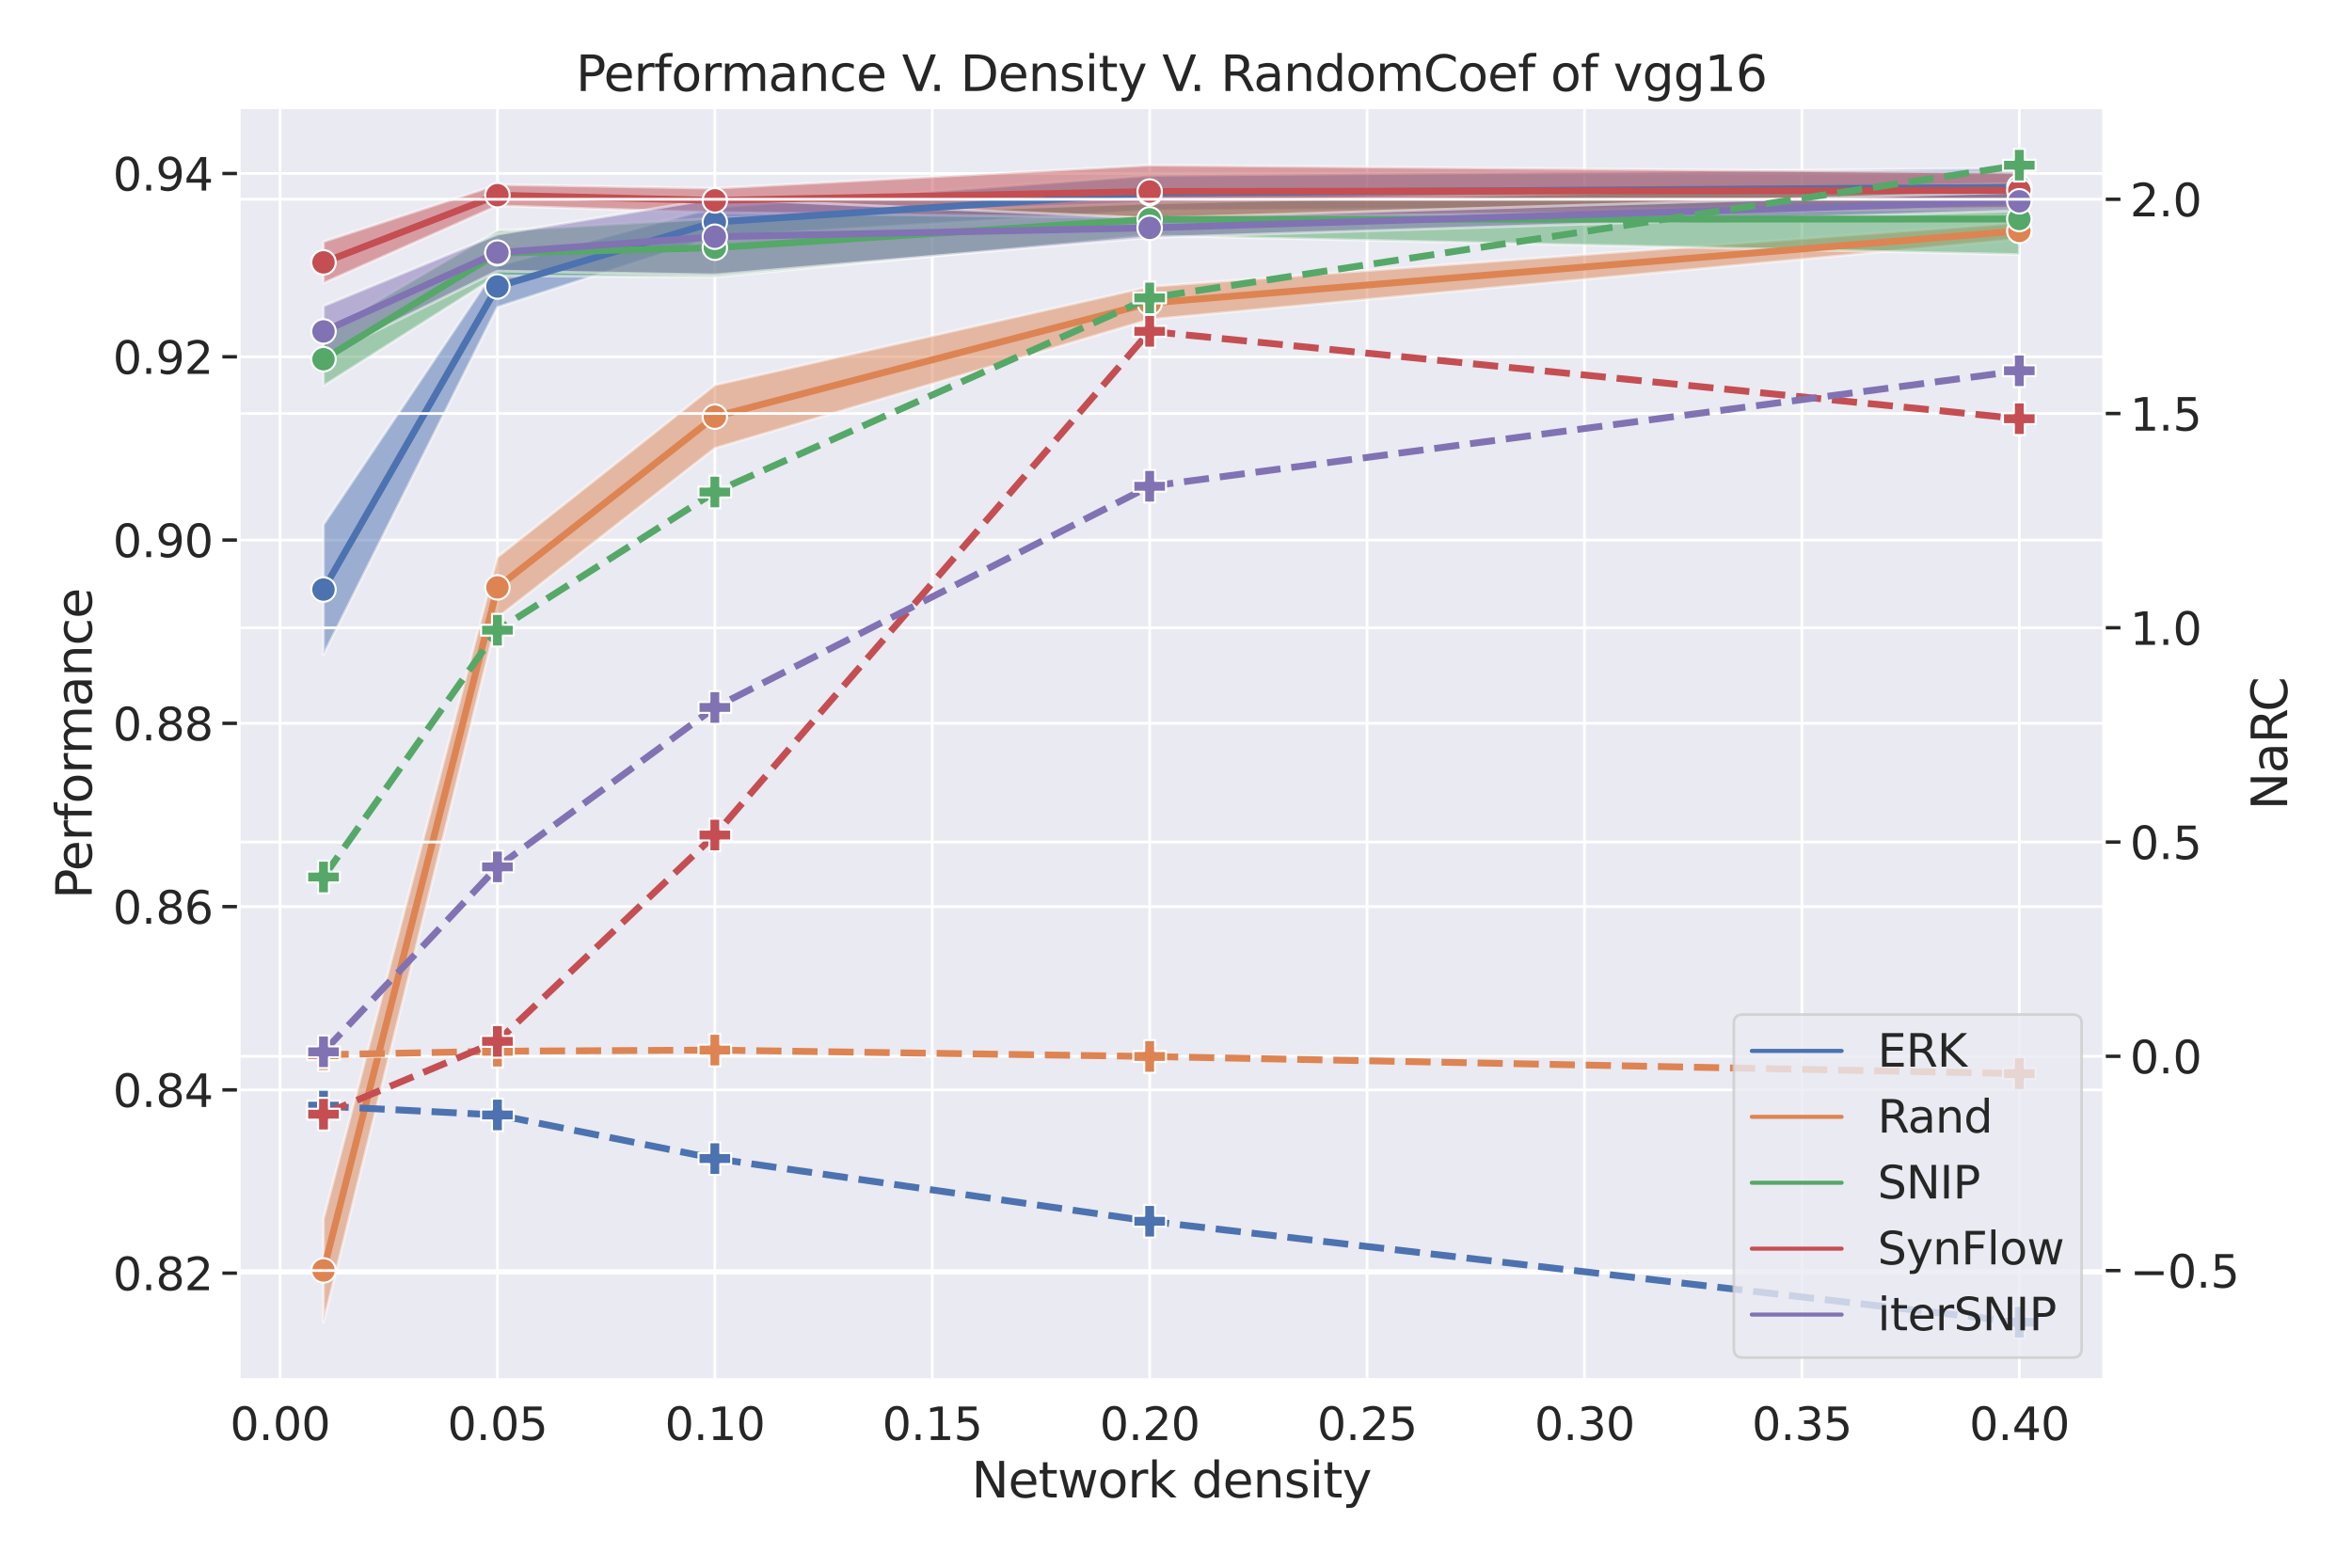 <?xml version="1.0" encoding="utf-8" standalone="no"?>
<!DOCTYPE svg PUBLIC "-//W3C//DTD SVG 1.1//EN"
  "http://www.w3.org/Graphics/SVG/1.1/DTD/svg11.dtd">
<svg xmlns:xlink="http://www.w3.org/1999/xlink" width="864pt" height="576pt" viewBox="0 0 864 576" xmlns="http://www.w3.org/2000/svg" version="1.1">
 <defs>
  <style type="text/css">*{stroke-linejoin: round; stroke-linecap: butt}</style>
 </defs>
 <g id="figure_1">
  <g id="patch_1">
   <path d="M 0 576 
L 864 576 
L 864 0 
L 0 0 
z
" style="fill: #ffffff"/>
  </g>
  <g id="axes_1">
   <g id="patch_2">
    <path d="M 87.69 507.06 
L 772.935 507.06 
L 772.935 39.44 
L 87.69 39.44 
z
" style="fill: #eaeaf2"/>
   </g>
   <g id="matplotlib.axis_1">
    <g id="xtick_1">
     <g id="line2d_1">
      <path d="M 102.864 507.06 
L 102.864 39.44 
" clip-path="url(#p163adf3556)" style="fill: none; stroke: #ffffff; stroke-linecap: round"/>
     </g>
     <g id="text_1">
      <!-- 0.00 -->
      <g style="fill: #262626" transform="translate(84.495 529.097)scale(0.165 -0.165)">
       <defs>
        <path id="DejaVuSans-30" d="M 2034 4250 
Q 1547 4250 1301 3770 
Q 1056 3291 1056 2328 
Q 1056 1369 1301 889 
Q 1547 409 2034 409 
Q 2525 409 2770 889 
Q 3016 1369 3016 2328 
Q 3016 3291 2770 3770 
Q 2525 4250 2034 4250 
z
M 2034 4750 
Q 2819 4750 3233 4129 
Q 3647 3509 3647 2328 
Q 3647 1150 3233 529 
Q 2819 -91 2034 -91 
Q 1250 -91 836 529 
Q 422 1150 422 2328 
Q 422 3509 836 4129 
Q 1250 4750 2034 4750 
z
" transform="scale(0.016)"/>
        <path id="DejaVuSans-2e" d="M 684 794 
L 1344 794 
L 1344 0 
L 684 0 
L 684 794 
z
" transform="scale(0.016)"/>
       </defs>
       <use xlink:href="#DejaVuSans-30"/>
       <use xlink:href="#DejaVuSans-2e" x="63.623"/>
       <use xlink:href="#DejaVuSans-30" x="95.41"/>
       <use xlink:href="#DejaVuSans-30" x="159.033"/>
      </g>
     </g>
    </g>
    <g id="xtick_2">
     <g id="line2d_2">
      <path d="M 182.73 507.06 
L 182.73 39.44 
" clip-path="url(#p163adf3556)" style="fill: none; stroke: #ffffff; stroke-linecap: round"/>
     </g>
     <g id="text_2">
      <!-- 0.05 -->
      <g style="fill: #262626" transform="translate(164.361 529.097)scale(0.165 -0.165)">
       <defs>
        <path id="DejaVuSans-35" d="M 691 4666 
L 3169 4666 
L 3169 4134 
L 1269 4134 
L 1269 2991 
Q 1406 3038 1543 3061 
Q 1681 3084 1819 3084 
Q 2600 3084 3056 2656 
Q 3513 2228 3513 1497 
Q 3513 744 3044 326 
Q 2575 -91 1722 -91 
Q 1428 -91 1123 -41 
Q 819 9 494 109 
L 494 744 
Q 775 591 1075 516 
Q 1375 441 1709 441 
Q 2250 441 2565 725 
Q 2881 1009 2881 1497 
Q 2881 1984 2565 2268 
Q 2250 2553 1709 2553 
Q 1456 2553 1204 2497 
Q 953 2441 691 2322 
L 691 4666 
z
" transform="scale(0.016)"/>
       </defs>
       <use xlink:href="#DejaVuSans-30"/>
       <use xlink:href="#DejaVuSans-2e" x="63.623"/>
       <use xlink:href="#DejaVuSans-30" x="95.41"/>
       <use xlink:href="#DejaVuSans-35" x="159.033"/>
      </g>
     </g>
    </g>
    <g id="xtick_3">
     <g id="line2d_3">
      <path d="M 262.595 507.06 
L 262.595 39.44 
" clip-path="url(#p163adf3556)" style="fill: none; stroke: #ffffff; stroke-linecap: round"/>
     </g>
     <g id="text_3">
      <!-- 0.10 -->
      <g style="fill: #262626" transform="translate(244.226 529.097)scale(0.165 -0.165)">
       <defs>
        <path id="DejaVuSans-31" d="M 794 531 
L 1825 531 
L 1825 4091 
L 703 3866 
L 703 4441 
L 1819 4666 
L 2450 4666 
L 2450 531 
L 3481 531 
L 3481 0 
L 794 0 
L 794 531 
z
" transform="scale(0.016)"/>
       </defs>
       <use xlink:href="#DejaVuSans-30"/>
       <use xlink:href="#DejaVuSans-2e" x="63.623"/>
       <use xlink:href="#DejaVuSans-31" x="95.41"/>
       <use xlink:href="#DejaVuSans-30" x="159.033"/>
      </g>
     </g>
    </g>
    <g id="xtick_4">
     <g id="line2d_4">
      <path d="M 342.461 507.06 
L 342.461 39.44 
" clip-path="url(#p163adf3556)" style="fill: none; stroke: #ffffff; stroke-linecap: round"/>
     </g>
     <g id="text_4">
      <!-- 0.15 -->
      <g style="fill: #262626" transform="translate(324.091 529.097)scale(0.165 -0.165)">
       <use xlink:href="#DejaVuSans-30"/>
       <use xlink:href="#DejaVuSans-2e" x="63.623"/>
       <use xlink:href="#DejaVuSans-31" x="95.41"/>
       <use xlink:href="#DejaVuSans-35" x="159.033"/>
      </g>
     </g>
    </g>
    <g id="xtick_5">
     <g id="line2d_5">
      <path d="M 422.326 507.06 
L 422.326 39.44 
" clip-path="url(#p163adf3556)" style="fill: none; stroke: #ffffff; stroke-linecap: round"/>
     </g>
     <g id="text_5">
      <!-- 0.20 -->
      <g style="fill: #262626" transform="translate(403.957 529.097)scale(0.165 -0.165)">
       <defs>
        <path id="DejaVuSans-32" d="M 1228 531 
L 3431 531 
L 3431 0 
L 469 0 
L 469 531 
Q 828 903 1448 1529 
Q 2069 2156 2228 2338 
Q 2531 2678 2651 2914 
Q 2772 3150 2772 3378 
Q 2772 3750 2511 3984 
Q 2250 4219 1831 4219 
Q 1534 4219 1204 4116 
Q 875 4013 500 3803 
L 500 4441 
Q 881 4594 1212 4672 
Q 1544 4750 1819 4750 
Q 2544 4750 2975 4387 
Q 3406 4025 3406 3419 
Q 3406 3131 3298 2873 
Q 3191 2616 2906 2266 
Q 2828 2175 2409 1742 
Q 1991 1309 1228 531 
z
" transform="scale(0.016)"/>
       </defs>
       <use xlink:href="#DejaVuSans-30"/>
       <use xlink:href="#DejaVuSans-2e" x="63.623"/>
       <use xlink:href="#DejaVuSans-32" x="95.41"/>
       <use xlink:href="#DejaVuSans-30" x="159.033"/>
      </g>
     </g>
    </g>
    <g id="xtick_6">
     <g id="line2d_6">
      <path d="M 502.191 507.06 
L 502.191 39.44 
" clip-path="url(#p163adf3556)" style="fill: none; stroke: #ffffff; stroke-linecap: round"/>
     </g>
     <g id="text_6">
      <!-- 0.25 -->
      <g style="fill: #262626" transform="translate(483.822 529.097)scale(0.165 -0.165)">
       <use xlink:href="#DejaVuSans-30"/>
       <use xlink:href="#DejaVuSans-2e" x="63.623"/>
       <use xlink:href="#DejaVuSans-32" x="95.41"/>
       <use xlink:href="#DejaVuSans-35" x="159.033"/>
      </g>
     </g>
    </g>
    <g id="xtick_7">
     <g id="line2d_7">
      <path d="M 582.057 507.06 
L 582.057 39.44 
" clip-path="url(#p163adf3556)" style="fill: none; stroke: #ffffff; stroke-linecap: round"/>
     </g>
     <g id="text_7">
      <!-- 0.30 -->
      <g style="fill: #262626" transform="translate(563.688 529.097)scale(0.165 -0.165)">
       <defs>
        <path id="DejaVuSans-33" d="M 2597 2516 
Q 3050 2419 3304 2112 
Q 3559 1806 3559 1356 
Q 3559 666 3084 287 
Q 2609 -91 1734 -91 
Q 1441 -91 1130 -33 
Q 819 25 488 141 
L 488 750 
Q 750 597 1062 519 
Q 1375 441 1716 441 
Q 2309 441 2620 675 
Q 2931 909 2931 1356 
Q 2931 1769 2642 2001 
Q 2353 2234 1838 2234 
L 1294 2234 
L 1294 2753 
L 1863 2753 
Q 2328 2753 2575 2939 
Q 2822 3125 2822 3475 
Q 2822 3834 2567 4026 
Q 2313 4219 1838 4219 
Q 1578 4219 1281 4162 
Q 984 4106 628 3988 
L 628 4550 
Q 988 4650 1302 4700 
Q 1616 4750 1894 4750 
Q 2613 4750 3031 4423 
Q 3450 4097 3450 3541 
Q 3450 3153 3228 2886 
Q 3006 2619 2597 2516 
z
" transform="scale(0.016)"/>
       </defs>
       <use xlink:href="#DejaVuSans-30"/>
       <use xlink:href="#DejaVuSans-2e" x="63.623"/>
       <use xlink:href="#DejaVuSans-33" x="95.41"/>
       <use xlink:href="#DejaVuSans-30" x="159.033"/>
      </g>
     </g>
    </g>
    <g id="xtick_8">
     <g id="line2d_8">
      <path d="M 661.922 507.06 
L 661.922 39.44 
" clip-path="url(#p163adf3556)" style="fill: none; stroke: #ffffff; stroke-linecap: round"/>
     </g>
     <g id="text_8">
      <!-- 0.35 -->
      <g style="fill: #262626" transform="translate(643.553 529.097)scale(0.165 -0.165)">
       <use xlink:href="#DejaVuSans-30"/>
       <use xlink:href="#DejaVuSans-2e" x="63.623"/>
       <use xlink:href="#DejaVuSans-33" x="95.41"/>
       <use xlink:href="#DejaVuSans-35" x="159.033"/>
      </g>
     </g>
    </g>
    <g id="xtick_9">
     <g id="line2d_9">
      <path d="M 741.788 507.06 
L 741.788 39.44 
" clip-path="url(#p163adf3556)" style="fill: none; stroke: #ffffff; stroke-linecap: round"/>
     </g>
     <g id="text_9">
      <!-- 0.40 -->
      <g style="fill: #262626" transform="translate(723.418 529.097)scale(0.165 -0.165)">
       <defs>
        <path id="DejaVuSans-34" d="M 2419 4116 
L 825 1625 
L 2419 1625 
L 2419 4116 
z
M 2253 4666 
L 3047 4666 
L 3047 1625 
L 3713 1625 
L 3713 1100 
L 3047 1100 
L 3047 0 
L 2419 0 
L 2419 1100 
L 313 1100 
L 313 1709 
L 2253 4666 
z
" transform="scale(0.016)"/>
       </defs>
       <use xlink:href="#DejaVuSans-30"/>
       <use xlink:href="#DejaVuSans-2e" x="63.623"/>
       <use xlink:href="#DejaVuSans-34" x="95.41"/>
       <use xlink:href="#DejaVuSans-30" x="159.033"/>
      </g>
     </g>
    </g>
    <g id="text_10">
     <!-- Network density -->
     <g style="fill: #262626" transform="translate(356.875 550.206)scale(0.18 -0.18)">
      <defs>
       <path id="DejaVuSans-4e" d="M 628 4666 
L 1478 4666 
L 3547 763 
L 3547 4666 
L 4159 4666 
L 4159 0 
L 3309 0 
L 1241 3903 
L 1241 0 
L 628 0 
L 628 4666 
z
" transform="scale(0.016)"/>
       <path id="DejaVuSans-65" d="M 3597 1894 
L 3597 1613 
L 953 1613 
Q 991 1019 1311 708 
Q 1631 397 2203 397 
Q 2534 397 2845 478 
Q 3156 559 3463 722 
L 3463 178 
Q 3153 47 2828 -22 
Q 2503 -91 2169 -91 
Q 1331 -91 842 396 
Q 353 884 353 1716 
Q 353 2575 817 3079 
Q 1281 3584 2069 3584 
Q 2775 3584 3186 3129 
Q 3597 2675 3597 1894 
z
M 3022 2063 
Q 3016 2534 2758 2815 
Q 2500 3097 2075 3097 
Q 1594 3097 1305 2825 
Q 1016 2553 972 2059 
L 3022 2063 
z
" transform="scale(0.016)"/>
       <path id="DejaVuSans-74" d="M 1172 4494 
L 1172 3500 
L 2356 3500 
L 2356 3053 
L 1172 3053 
L 1172 1153 
Q 1172 725 1289 603 
Q 1406 481 1766 481 
L 2356 481 
L 2356 0 
L 1766 0 
Q 1100 0 847 248 
Q 594 497 594 1153 
L 594 3053 
L 172 3053 
L 172 3500 
L 594 3500 
L 594 4494 
L 1172 4494 
z
" transform="scale(0.016)"/>
       <path id="DejaVuSans-77" d="M 269 3500 
L 844 3500 
L 1563 769 
L 2278 3500 
L 2956 3500 
L 3675 769 
L 4391 3500 
L 4966 3500 
L 4050 0 
L 3372 0 
L 2619 2869 
L 1863 0 
L 1184 0 
L 269 3500 
z
" transform="scale(0.016)"/>
       <path id="DejaVuSans-6f" d="M 1959 3097 
Q 1497 3097 1228 2736 
Q 959 2375 959 1747 
Q 959 1119 1226 758 
Q 1494 397 1959 397 
Q 2419 397 2687 759 
Q 2956 1122 2956 1747 
Q 2956 2369 2687 2733 
Q 2419 3097 1959 3097 
z
M 1959 3584 
Q 2709 3584 3137 3096 
Q 3566 2609 3566 1747 
Q 3566 888 3137 398 
Q 2709 -91 1959 -91 
Q 1206 -91 779 398 
Q 353 888 353 1747 
Q 353 2609 779 3096 
Q 1206 3584 1959 3584 
z
" transform="scale(0.016)"/>
       <path id="DejaVuSans-72" d="M 2631 2963 
Q 2534 3019 2420 3045 
Q 2306 3072 2169 3072 
Q 1681 3072 1420 2755 
Q 1159 2438 1159 1844 
L 1159 0 
L 581 0 
L 581 3500 
L 1159 3500 
L 1159 2956 
Q 1341 3275 1631 3429 
Q 1922 3584 2338 3584 
Q 2397 3584 2469 3576 
Q 2541 3569 2628 3553 
L 2631 2963 
z
" transform="scale(0.016)"/>
       <path id="DejaVuSans-6b" d="M 581 4863 
L 1159 4863 
L 1159 1991 
L 2875 3500 
L 3609 3500 
L 1753 1863 
L 3688 0 
L 2938 0 
L 1159 1709 
L 1159 0 
L 581 0 
L 581 4863 
z
" transform="scale(0.016)"/>
       <path id="DejaVuSans-20" transform="scale(0.016)"/>
       <path id="DejaVuSans-64" d="M 2906 2969 
L 2906 4863 
L 3481 4863 
L 3481 0 
L 2906 0 
L 2906 525 
Q 2725 213 2448 61 
Q 2172 -91 1784 -91 
Q 1150 -91 751 415 
Q 353 922 353 1747 
Q 353 2572 751 3078 
Q 1150 3584 1784 3584 
Q 2172 3584 2448 3432 
Q 2725 3281 2906 2969 
z
M 947 1747 
Q 947 1113 1208 752 
Q 1469 391 1925 391 
Q 2381 391 2643 752 
Q 2906 1113 2906 1747 
Q 2906 2381 2643 2742 
Q 2381 3103 1925 3103 
Q 1469 3103 1208 2742 
Q 947 2381 947 1747 
z
" transform="scale(0.016)"/>
       <path id="DejaVuSans-6e" d="M 3513 2113 
L 3513 0 
L 2938 0 
L 2938 2094 
Q 2938 2591 2744 2837 
Q 2550 3084 2163 3084 
Q 1697 3084 1428 2787 
Q 1159 2491 1159 1978 
L 1159 0 
L 581 0 
L 581 3500 
L 1159 3500 
L 1159 2956 
Q 1366 3272 1645 3428 
Q 1925 3584 2291 3584 
Q 2894 3584 3203 3211 
Q 3513 2838 3513 2113 
z
" transform="scale(0.016)"/>
       <path id="DejaVuSans-73" d="M 2834 3397 
L 2834 2853 
Q 2591 2978 2328 3040 
Q 2066 3103 1784 3103 
Q 1356 3103 1142 2972 
Q 928 2841 928 2578 
Q 928 2378 1081 2264 
Q 1234 2150 1697 2047 
L 1894 2003 
Q 2506 1872 2764 1633 
Q 3022 1394 3022 966 
Q 3022 478 2636 193 
Q 2250 -91 1575 -91 
Q 1294 -91 989 -36 
Q 684 19 347 128 
L 347 722 
Q 666 556 975 473 
Q 1284 391 1588 391 
Q 1994 391 2212 530 
Q 2431 669 2431 922 
Q 2431 1156 2273 1281 
Q 2116 1406 1581 1522 
L 1381 1569 
Q 847 1681 609 1914 
Q 372 2147 372 2553 
Q 372 3047 722 3315 
Q 1072 3584 1716 3584 
Q 2034 3584 2315 3537 
Q 2597 3491 2834 3397 
z
" transform="scale(0.016)"/>
       <path id="DejaVuSans-69" d="M 603 3500 
L 1178 3500 
L 1178 0 
L 603 0 
L 603 3500 
z
M 603 4863 
L 1178 4863 
L 1178 4134 
L 603 4134 
L 603 4863 
z
" transform="scale(0.016)"/>
       <path id="DejaVuSans-79" d="M 2059 -325 
Q 1816 -950 1584 -1140 
Q 1353 -1331 966 -1331 
L 506 -1331 
L 506 -850 
L 844 -850 
Q 1081 -850 1212 -737 
Q 1344 -625 1503 -206 
L 1606 56 
L 191 3500 
L 800 3500 
L 1894 763 
L 2988 3500 
L 3597 3500 
L 2059 -325 
z
" transform="scale(0.016)"/>
      </defs>
      <use xlink:href="#DejaVuSans-4e"/>
      <use xlink:href="#DejaVuSans-65" x="74.805"/>
      <use xlink:href="#DejaVuSans-74" x="136.328"/>
      <use xlink:href="#DejaVuSans-77" x="175.537"/>
      <use xlink:href="#DejaVuSans-6f" x="257.324"/>
      <use xlink:href="#DejaVuSans-72" x="318.506"/>
      <use xlink:href="#DejaVuSans-6b" x="359.619"/>
      <use xlink:href="#DejaVuSans-20" x="417.529"/>
      <use xlink:href="#DejaVuSans-64" x="449.316"/>
      <use xlink:href="#DejaVuSans-65" x="512.793"/>
      <use xlink:href="#DejaVuSans-6e" x="574.316"/>
      <use xlink:href="#DejaVuSans-73" x="637.695"/>
      <use xlink:href="#DejaVuSans-69" x="689.795"/>
      <use xlink:href="#DejaVuSans-74" x="717.578"/>
      <use xlink:href="#DejaVuSans-79" x="756.787"/>
     </g>
    </g>
   </g>
   <g id="matplotlib.axis_2">
    <g id="ytick_1">
     <g id="line2d_10">
      <path d="M 87.69 467.789 
L 772.935 467.789 
" clip-path="url(#p163adf3556)" style="fill: none; stroke: #ffffff; stroke-linecap: round"/>
     </g>
     <g id="line2d_11">
      <defs>
       <path id="m8e2c3733c7" d="M 0 0 
L -6 0 
" style="stroke: #262626; stroke-width: 1.25"/>
      </defs>
      <g>
       <use xlink:href="#m8e2c3733c7" x="87.69" y="467.789" style="fill: #262626; stroke: #262626; stroke-width: 1.25"/>
      </g>
     </g>
     <g id="text_11">
      <!-- 0.82 -->
      <g style="fill: #262626" transform="translate(41.452 474.057)scale(0.165 -0.165)">
       <defs>
        <path id="DejaVuSans-38" d="M 2034 2216 
Q 1584 2216 1326 1975 
Q 1069 1734 1069 1313 
Q 1069 891 1326 650 
Q 1584 409 2034 409 
Q 2484 409 2743 651 
Q 3003 894 3003 1313 
Q 3003 1734 2745 1975 
Q 2488 2216 2034 2216 
z
M 1403 2484 
Q 997 2584 770 2862 
Q 544 3141 544 3541 
Q 544 4100 942 4425 
Q 1341 4750 2034 4750 
Q 2731 4750 3128 4425 
Q 3525 4100 3525 3541 
Q 3525 3141 3298 2862 
Q 3072 2584 2669 2484 
Q 3125 2378 3379 2068 
Q 3634 1759 3634 1313 
Q 3634 634 3220 271 
Q 2806 -91 2034 -91 
Q 1263 -91 848 271 
Q 434 634 434 1313 
Q 434 1759 690 2068 
Q 947 2378 1403 2484 
z
M 1172 3481 
Q 1172 3119 1398 2916 
Q 1625 2713 2034 2713 
Q 2441 2713 2670 2916 
Q 2900 3119 2900 3481 
Q 2900 3844 2670 4047 
Q 2441 4250 2034 4250 
Q 1625 4250 1398 4047 
Q 1172 3844 1172 3481 
z
" transform="scale(0.016)"/>
       </defs>
       <use xlink:href="#DejaVuSans-30"/>
       <use xlink:href="#DejaVuSans-2e" x="63.623"/>
       <use xlink:href="#DejaVuSans-38" x="95.41"/>
       <use xlink:href="#DejaVuSans-32" x="159.033"/>
      </g>
     </g>
    </g>
    <g id="ytick_2">
     <g id="line2d_12">
      <path d="M 87.69 400.448 
L 772.935 400.448 
" clip-path="url(#p163adf3556)" style="fill: none; stroke: #ffffff; stroke-linecap: round"/>
     </g>
     <g id="line2d_13">
      <g>
       <use xlink:href="#m8e2c3733c7" x="87.69" y="400.448" style="fill: #262626; stroke: #262626; stroke-width: 1.25"/>
      </g>
     </g>
     <g id="text_12">
      <!-- 0.84 -->
      <g style="fill: #262626" transform="translate(41.452 406.717)scale(0.165 -0.165)">
       <use xlink:href="#DejaVuSans-30"/>
       <use xlink:href="#DejaVuSans-2e" x="63.623"/>
       <use xlink:href="#DejaVuSans-38" x="95.41"/>
       <use xlink:href="#DejaVuSans-34" x="159.033"/>
      </g>
     </g>
    </g>
    <g id="ytick_3">
     <g id="line2d_14">
      <path d="M 87.69 333.108 
L 772.935 333.108 
" clip-path="url(#p163adf3556)" style="fill: none; stroke: #ffffff; stroke-linecap: round"/>
     </g>
     <g id="line2d_15">
      <g>
       <use xlink:href="#m8e2c3733c7" x="87.69" y="333.108" style="fill: #262626; stroke: #262626; stroke-width: 1.25"/>
      </g>
     </g>
     <g id="text_13">
      <!-- 0.86 -->
      <g style="fill: #262626" transform="translate(41.452 339.377)scale(0.165 -0.165)">
       <defs>
        <path id="DejaVuSans-36" d="M 2113 2584 
Q 1688 2584 1439 2293 
Q 1191 2003 1191 1497 
Q 1191 994 1439 701 
Q 1688 409 2113 409 
Q 2538 409 2786 701 
Q 3034 994 3034 1497 
Q 3034 2003 2786 2293 
Q 2538 2584 2113 2584 
z
M 3366 4563 
L 3366 3988 
Q 3128 4100 2886 4159 
Q 2644 4219 2406 4219 
Q 1781 4219 1451 3797 
Q 1122 3375 1075 2522 
Q 1259 2794 1537 2939 
Q 1816 3084 2150 3084 
Q 2853 3084 3261 2657 
Q 3669 2231 3669 1497 
Q 3669 778 3244 343 
Q 2819 -91 2113 -91 
Q 1303 -91 875 529 
Q 447 1150 447 2328 
Q 447 3434 972 4092 
Q 1497 4750 2381 4750 
Q 2619 4750 2861 4703 
Q 3103 4656 3366 4563 
z
" transform="scale(0.016)"/>
       </defs>
       <use xlink:href="#DejaVuSans-30"/>
       <use xlink:href="#DejaVuSans-2e" x="63.623"/>
       <use xlink:href="#DejaVuSans-38" x="95.41"/>
       <use xlink:href="#DejaVuSans-36" x="159.033"/>
      </g>
     </g>
    </g>
    <g id="ytick_4">
     <g id="line2d_16">
      <path d="M 87.69 265.768 
L 772.935 265.768 
" clip-path="url(#p163adf3556)" style="fill: none; stroke: #ffffff; stroke-linecap: round"/>
     </g>
     <g id="line2d_17">
      <g>
       <use xlink:href="#m8e2c3733c7" x="87.69" y="265.768" style="fill: #262626; stroke: #262626; stroke-width: 1.25"/>
      </g>
     </g>
     <g id="text_14">
      <!-- 0.88 -->
      <g style="fill: #262626" transform="translate(41.452 272.036)scale(0.165 -0.165)">
       <use xlink:href="#DejaVuSans-30"/>
       <use xlink:href="#DejaVuSans-2e" x="63.623"/>
       <use xlink:href="#DejaVuSans-38" x="95.41"/>
       <use xlink:href="#DejaVuSans-38" x="159.033"/>
      </g>
     </g>
    </g>
    <g id="ytick_5">
     <g id="line2d_18">
      <path d="M 87.69 198.427 
L 772.935 198.427 
" clip-path="url(#p163adf3556)" style="fill: none; stroke: #ffffff; stroke-linecap: round"/>
     </g>
     <g id="line2d_19">
      <g>
       <use xlink:href="#m8e2c3733c7" x="87.69" y="198.427" style="fill: #262626; stroke: #262626; stroke-width: 1.25"/>
      </g>
     </g>
     <g id="text_15">
      <!-- 0.90 -->
      <g style="fill: #262626" transform="translate(41.452 204.696)scale(0.165 -0.165)">
       <defs>
        <path id="DejaVuSans-39" d="M 703 97 
L 703 672 
Q 941 559 1184 500 
Q 1428 441 1663 441 
Q 2288 441 2617 861 
Q 2947 1281 2994 2138 
Q 2813 1869 2534 1725 
Q 2256 1581 1919 1581 
Q 1219 1581 811 2004 
Q 403 2428 403 3163 
Q 403 3881 828 4315 
Q 1253 4750 1959 4750 
Q 2769 4750 3195 4129 
Q 3622 3509 3622 2328 
Q 3622 1225 3098 567 
Q 2575 -91 1691 -91 
Q 1453 -91 1209 -44 
Q 966 3 703 97 
z
M 1959 2075 
Q 2384 2075 2632 2365 
Q 2881 2656 2881 3163 
Q 2881 3666 2632 3958 
Q 2384 4250 1959 4250 
Q 1534 4250 1286 3958 
Q 1038 3666 1038 3163 
Q 1038 2656 1286 2365 
Q 1534 2075 1959 2075 
z
" transform="scale(0.016)"/>
       </defs>
       <use xlink:href="#DejaVuSans-30"/>
       <use xlink:href="#DejaVuSans-2e" x="63.623"/>
       <use xlink:href="#DejaVuSans-39" x="95.41"/>
       <use xlink:href="#DejaVuSans-30" x="159.033"/>
      </g>
     </g>
    </g>
    <g id="ytick_6">
     <g id="line2d_20">
      <path d="M 87.69 131.087 
L 772.935 131.087 
" clip-path="url(#p163adf3556)" style="fill: none; stroke: #ffffff; stroke-linecap: round"/>
     </g>
     <g id="line2d_21">
      <g>
       <use xlink:href="#m8e2c3733c7" x="87.69" y="131.087" style="fill: #262626; stroke: #262626; stroke-width: 1.25"/>
      </g>
     </g>
     <g id="text_16">
      <!-- 0.92 -->
      <g style="fill: #262626" transform="translate(41.452 137.356)scale(0.165 -0.165)">
       <use xlink:href="#DejaVuSans-30"/>
       <use xlink:href="#DejaVuSans-2e" x="63.623"/>
       <use xlink:href="#DejaVuSans-39" x="95.41"/>
       <use xlink:href="#DejaVuSans-32" x="159.033"/>
      </g>
     </g>
    </g>
    <g id="ytick_7">
     <g id="line2d_22">
      <path d="M 87.69 63.747 
L 772.935 63.747 
" clip-path="url(#p163adf3556)" style="fill: none; stroke: #ffffff; stroke-linecap: round"/>
     </g>
     <g id="line2d_23">
      <g>
       <use xlink:href="#m8e2c3733c7" x="87.69" y="63.747" style="fill: #262626; stroke: #262626; stroke-width: 1.25"/>
      </g>
     </g>
     <g id="text_17">
      <!-- 0.94 -->
      <g style="fill: #262626" transform="translate(41.452 70.015)scale(0.165 -0.165)">
       <use xlink:href="#DejaVuSans-30"/>
       <use xlink:href="#DejaVuSans-2e" x="63.623"/>
       <use xlink:href="#DejaVuSans-39" x="95.41"/>
       <use xlink:href="#DejaVuSans-34" x="159.033"/>
      </g>
     </g>
    </g>
    <g id="text_18">
     <!-- Performance -->
     <g style="fill: #262626" transform="translate(33.708 330.278)rotate(-90)scale(0.18 -0.18)">
      <defs>
       <path id="DejaVuSans-50" d="M 1259 4147 
L 1259 2394 
L 2053 2394 
Q 2494 2394 2734 2622 
Q 2975 2850 2975 3272 
Q 2975 3691 2734 3919 
Q 2494 4147 2053 4147 
L 1259 4147 
z
M 628 4666 
L 2053 4666 
Q 2838 4666 3239 4311 
Q 3641 3956 3641 3272 
Q 3641 2581 3239 2228 
Q 2838 1875 2053 1875 
L 1259 1875 
L 1259 0 
L 628 0 
L 628 4666 
z
" transform="scale(0.016)"/>
       <path id="DejaVuSans-66" d="M 2375 4863 
L 2375 4384 
L 1825 4384 
Q 1516 4384 1395 4259 
Q 1275 4134 1275 3809 
L 1275 3500 
L 2222 3500 
L 2222 3053 
L 1275 3053 
L 1275 0 
L 697 0 
L 697 3053 
L 147 3053 
L 147 3500 
L 697 3500 
L 697 3744 
Q 697 4328 969 4595 
Q 1241 4863 1831 4863 
L 2375 4863 
z
" transform="scale(0.016)"/>
       <path id="DejaVuSans-6d" d="M 3328 2828 
Q 3544 3216 3844 3400 
Q 4144 3584 4550 3584 
Q 5097 3584 5394 3201 
Q 5691 2819 5691 2113 
L 5691 0 
L 5113 0 
L 5113 2094 
Q 5113 2597 4934 2840 
Q 4756 3084 4391 3084 
Q 3944 3084 3684 2787 
Q 3425 2491 3425 1978 
L 3425 0 
L 2847 0 
L 2847 2094 
Q 2847 2600 2669 2842 
Q 2491 3084 2119 3084 
Q 1678 3084 1418 2786 
Q 1159 2488 1159 1978 
L 1159 0 
L 581 0 
L 581 3500 
L 1159 3500 
L 1159 2956 
Q 1356 3278 1631 3431 
Q 1906 3584 2284 3584 
Q 2666 3584 2933 3390 
Q 3200 3197 3328 2828 
z
" transform="scale(0.016)"/>
       <path id="DejaVuSans-61" d="M 2194 1759 
Q 1497 1759 1228 1600 
Q 959 1441 959 1056 
Q 959 750 1161 570 
Q 1363 391 1709 391 
Q 2188 391 2477 730 
Q 2766 1069 2766 1631 
L 2766 1759 
L 2194 1759 
z
M 3341 1997 
L 3341 0 
L 2766 0 
L 2766 531 
Q 2569 213 2275 61 
Q 1981 -91 1556 -91 
Q 1019 -91 701 211 
Q 384 513 384 1019 
Q 384 1609 779 1909 
Q 1175 2209 1959 2209 
L 2766 2209 
L 2766 2266 
Q 2766 2663 2505 2880 
Q 2244 3097 1772 3097 
Q 1472 3097 1187 3025 
Q 903 2953 641 2809 
L 641 3341 
Q 956 3463 1253 3523 
Q 1550 3584 1831 3584 
Q 2591 3584 2966 3190 
Q 3341 2797 3341 1997 
z
" transform="scale(0.016)"/>
       <path id="DejaVuSans-63" d="M 3122 3366 
L 3122 2828 
Q 2878 2963 2633 3030 
Q 2388 3097 2138 3097 
Q 1578 3097 1268 2742 
Q 959 2388 959 1747 
Q 959 1106 1268 751 
Q 1578 397 2138 397 
Q 2388 397 2633 464 
Q 2878 531 3122 666 
L 3122 134 
Q 2881 22 2623 -34 
Q 2366 -91 2075 -91 
Q 1284 -91 818 406 
Q 353 903 353 1747 
Q 353 2603 823 3093 
Q 1294 3584 2113 3584 
Q 2378 3584 2631 3529 
Q 2884 3475 3122 3366 
z
" transform="scale(0.016)"/>
      </defs>
      <use xlink:href="#DejaVuSans-50"/>
      <use xlink:href="#DejaVuSans-65" x="56.678"/>
      <use xlink:href="#DejaVuSans-72" x="118.201"/>
      <use xlink:href="#DejaVuSans-66" x="159.314"/>
      <use xlink:href="#DejaVuSans-6f" x="194.52"/>
      <use xlink:href="#DejaVuSans-72" x="255.701"/>
      <use xlink:href="#DejaVuSans-6d" x="295.064"/>
      <use xlink:href="#DejaVuSans-61" x="392.477"/>
      <use xlink:href="#DejaVuSans-6e" x="453.756"/>
      <use xlink:href="#DejaVuSans-63" x="517.135"/>
      <use xlink:href="#DejaVuSans-65" x="572.115"/>
     </g>
    </g>
   </g>
   <g id="PolyCollection_1">
    <defs>
     <path id="mf17b3f59b3" d="M 118.838 -383.311 
L 118.838 -335.471 
L 182.73 -463.121 
L 262.595 -489.021 
L 422.326 -498.6 
L 741.788 -500.245 
L 741.788 -514.16 
L 741.788 -514.16 
L 422.326 -511.541 
L 262.595 -499.795 
L 182.73 -478.333 
L 118.838 -383.311 
z
" style="stroke: #ffffff; stroke-opacity: 0.5"/>
    </defs>
    <g clip-path="url(#p163adf3556)">
     <use xlink:href="#mf17b3f59b3" x="0" y="576" style="fill: #4c72b0; fill-opacity: 0.5; stroke: #ffffff; stroke-opacity: 0.5"/>
    </g>
   </g>
   <g id="PolyCollection_2">
    <defs>
     <path id="m9eb3a85218" d="M 118.838 -128.247 
L 118.838 -90.195 
L 182.73 -349.038 
L 262.595 -411.289 
L 422.326 -458.602 
L 741.788 -488.098 
L 741.788 -494.209 
L 741.788 -494.209 
L 422.326 -470.73 
L 262.595 -434.542 
L 182.73 -371.315 
L 118.838 -128.247 
z
" style="stroke: #ffffff; stroke-opacity: 0.5"/>
    </defs>
    <g clip-path="url(#p163adf3556)">
     <use xlink:href="#m9eb3a85218" x="0" y="576" style="fill: #dd8452; fill-opacity: 0.5; stroke: #ffffff; stroke-opacity: 0.5"/>
    </g>
   </g>
   <g id="PolyCollection_3">
    <defs>
     <path id="m77162c3fbe" d="M 118.838 -453.781 
L 118.838 -434.249 
L 182.73 -474.692 
L 262.595 -474.18 
L 422.326 -489.433 
L 741.788 -482.454 
L 741.788 -508.607 
L 741.788 -508.607 
L 422.326 -501.404 
L 262.595 -495.781 
L 182.73 -491.228 
L 118.838 -453.781 
z
" style="stroke: #ffffff; stroke-opacity: 0.5"/>
    </defs>
    <g clip-path="url(#p163adf3556)">
     <use xlink:href="#m77162c3fbe" x="0" y="576" style="fill: #55a868; fill-opacity: 0.5; stroke: #ffffff; stroke-opacity: 0.5"/>
    </g>
   </g>
   <g id="PolyCollection_4">
    <defs>
     <path id="m3d770c164f" d="M 118.838 -487.205 
L 118.838 -471.982 
L 182.73 -500.382 
L 262.595 -497.931 
L 422.326 -495.959 
L 741.788 -499.54 
L 741.788 -512.621 
L 741.788 -512.621 
L 422.326 -515.305 
L 262.595 -506.822 
L 182.73 -508.187 
L 118.838 -487.205 
z
" style="stroke: #ffffff; stroke-opacity: 0.5"/>
    </defs>
    <g clip-path="url(#p163adf3556)">
     <use xlink:href="#m3d770c164f" x="0" y="576" style="fill: #c44e52; fill-opacity: 0.5; stroke: #ffffff; stroke-opacity: 0.5"/>
    </g>
   </g>
   <g id="PolyCollection_5">
    <defs>
     <path id="m7f65394590" d="M 118.838 -463.567 
L 118.838 -444.889 
L 182.73 -476.414 
L 262.595 -475.02 
L 422.326 -488.707 
L 741.788 -498.634 
L 741.788 -505.446 
L 741.788 -505.446 
L 422.326 -495.844 
L 262.595 -503.021 
L 182.73 -489.955 
L 118.838 -463.567 
z
" style="stroke: #ffffff; stroke-opacity: 0.5"/>
    </defs>
    <g clip-path="url(#p163adf3556)">
     <use xlink:href="#m7f65394590" x="0" y="576" style="fill: #8172b3; fill-opacity: 0.5; stroke: #ffffff; stroke-opacity: 0.5"/>
    </g>
   </g>
   <g id="line2d_24">
    <path d="M 118.838 216.609 
L 182.73 105.273 
L 262.595 81.592 
L 422.326 70.93 
L 741.788 68.797 
" clip-path="url(#p163adf3556)" style="fill: none; stroke: #4c72b0; stroke-width: 2.5; stroke-linecap: round"/>
    <defs>
     <path id="m70ed7d5e5a" d="M 0 4.5 
C 1.193 4.5 2.338 4.026 3.182 3.182 
C 4.026 2.338 4.5 1.193 4.5 0 
C 4.5 -1.193 4.026 -2.338 3.182 -3.182 
C 2.338 -4.026 1.193 -4.5 0 -4.5 
C -1.193 -4.5 -2.338 -4.026 -3.182 -3.182 
C -4.026 -2.338 -4.5 -1.193 -4.5 0 
C -4.5 1.193 -4.026 2.338 -3.182 3.182 
C -2.338 4.026 -1.193 4.5 0 4.5 
z
" style="stroke: #ffffff; stroke-width: 0.75"/>
    </defs>
    <g clip-path="url(#p163adf3556)">
     <use xlink:href="#m70ed7d5e5a" x="118.838" y="216.609" style="fill: #4c72b0; stroke: #ffffff; stroke-width: 0.75"/>
     <use xlink:href="#m70ed7d5e5a" x="182.73" y="105.273" style="fill: #4c72b0; stroke: #ffffff; stroke-width: 0.75"/>
     <use xlink:href="#m70ed7d5e5a" x="262.595" y="81.592" style="fill: #4c72b0; stroke: #ffffff; stroke-width: 0.75"/>
     <use xlink:href="#m70ed7d5e5a" x="422.326" y="70.93" style="fill: #4c72b0; stroke: #ffffff; stroke-width: 0.75"/>
     <use xlink:href="#m70ed7d5e5a" x="741.788" y="68.797" style="fill: #4c72b0; stroke: #ffffff; stroke-width: 0.75"/>
    </g>
   </g>
   <g id="line2d_25">
    <path d="M 118.838 466.779 
L 182.73 215.824 
L 262.595 153.085 
L 422.326 111.334 
L 741.788 84.847 
" clip-path="url(#p163adf3556)" style="fill: none; stroke: #dd8452; stroke-width: 2.5; stroke-linecap: round"/>
    <defs>
     <path id="m486273c3ac" d="M 0 4.5 
C 1.193 4.5 2.338 4.026 3.182 3.182 
C 4.026 2.338 4.5 1.193 4.5 0 
C 4.5 -1.193 4.026 -2.338 3.182 -3.182 
C 2.338 -4.026 1.193 -4.5 0 -4.5 
C -1.193 -4.5 -2.338 -4.026 -3.182 -3.182 
C -4.026 -2.338 -4.5 -1.193 -4.5 0 
C -4.5 1.193 -4.026 2.338 -3.182 3.182 
C -2.338 4.026 -1.193 4.5 0 4.5 
z
" style="stroke: #ffffff; stroke-width: 0.75"/>
    </defs>
    <g clip-path="url(#p163adf3556)">
     <use xlink:href="#m486273c3ac" x="118.838" y="466.779" style="fill: #dd8452; stroke: #ffffff; stroke-width: 0.75"/>
     <use xlink:href="#m486273c3ac" x="182.73" y="215.824" style="fill: #dd8452; stroke: #ffffff; stroke-width: 0.75"/>
     <use xlink:href="#m486273c3ac" x="262.595" y="153.085" style="fill: #dd8452; stroke: #ffffff; stroke-width: 0.75"/>
     <use xlink:href="#m486273c3ac" x="422.326" y="111.334" style="fill: #dd8452; stroke: #ffffff; stroke-width: 0.75"/>
     <use xlink:href="#m486273c3ac" x="741.788" y="84.847" style="fill: #dd8452; stroke: #ffffff; stroke-width: 0.75"/>
    </g>
   </g>
   <g id="line2d_26">
    <path d="M 118.838 131.985 
L 182.73 93.04 
L 262.595 91.019 
L 422.326 80.582 
L 741.788 80.469 
" clip-path="url(#p163adf3556)" style="fill: none; stroke: #55a868; stroke-width: 2.5; stroke-linecap: round"/>
    <defs>
     <path id="mf56525249c" d="M 0 4.5 
C 1.193 4.5 2.338 4.026 3.182 3.182 
C 4.026 2.338 4.5 1.193 4.5 0 
C 4.5 -1.193 4.026 -2.338 3.182 -3.182 
C 2.338 -4.026 1.193 -4.5 0 -4.5 
C -1.193 -4.5 -2.338 -4.026 -3.182 -3.182 
C -4.026 -2.338 -4.5 -1.193 -4.5 0 
C -4.5 1.193 -4.026 2.338 -3.182 3.182 
C -2.338 4.026 -1.193 4.5 0 4.5 
z
" style="stroke: #ffffff; stroke-width: 0.75"/>
    </defs>
    <g clip-path="url(#p163adf3556)">
     <use xlink:href="#mf56525249c" x="118.838" y="131.985" style="fill: #55a868; stroke: #ffffff; stroke-width: 0.75"/>
     <use xlink:href="#mf56525249c" x="182.73" y="93.04" style="fill: #55a868; stroke: #ffffff; stroke-width: 0.75"/>
     <use xlink:href="#mf56525249c" x="262.595" y="91.019" style="fill: #55a868; stroke: #ffffff; stroke-width: 0.75"/>
     <use xlink:href="#mf56525249c" x="422.326" y="80.582" style="fill: #55a868; stroke: #ffffff; stroke-width: 0.75"/>
     <use xlink:href="#mf56525249c" x="741.788" y="80.469" style="fill: #55a868; stroke: #ffffff; stroke-width: 0.75"/>
    </g>
   </g>
   <g id="line2d_27">
    <path d="M 118.838 96.407 
L 182.73 71.715 
L 262.595 73.623 
L 422.326 70.368 
L 741.788 69.919 
" clip-path="url(#p163adf3556)" style="fill: none; stroke: #c44e52; stroke-width: 2.5; stroke-linecap: round"/>
    <defs>
     <path id="m5a19d0f5b3" d="M 0 4.5 
C 1.193 4.5 2.338 4.026 3.182 3.182 
C 4.026 2.338 4.5 1.193 4.5 0 
C 4.5 -1.193 4.026 -2.338 3.182 -3.182 
C 2.338 -4.026 1.193 -4.5 0 -4.5 
C -1.193 -4.5 -2.338 -4.026 -3.182 -3.182 
C -4.026 -2.338 -4.5 -1.193 -4.5 0 
C -4.5 1.193 -4.026 2.338 -3.182 3.182 
C -2.338 4.026 -1.193 4.5 0 4.5 
z
" style="stroke: #ffffff; stroke-width: 0.75"/>
    </defs>
    <g clip-path="url(#p163adf3556)">
     <use xlink:href="#m5a19d0f5b3" x="118.838" y="96.407" style="fill: #c44e52; stroke: #ffffff; stroke-width: 0.75"/>
     <use xlink:href="#m5a19d0f5b3" x="182.73" y="71.715" style="fill: #c44e52; stroke: #ffffff; stroke-width: 0.75"/>
     <use xlink:href="#m5a19d0f5b3" x="262.595" y="73.623" style="fill: #c44e52; stroke: #ffffff; stroke-width: 0.75"/>
     <use xlink:href="#m5a19d0f5b3" x="422.326" y="70.368" style="fill: #c44e52; stroke: #ffffff; stroke-width: 0.75"/>
     <use xlink:href="#m5a19d0f5b3" x="741.788" y="69.919" style="fill: #c44e52; stroke: #ffffff; stroke-width: 0.75"/>
    </g>
   </g>
   <g id="line2d_28">
    <path d="M 118.838 121.772 
L 182.73 92.815 
L 262.595 86.979 
L 422.326 83.724 
L 741.788 73.96 
" clip-path="url(#p163adf3556)" style="fill: none; stroke: #8172b3; stroke-width: 2.5; stroke-linecap: round"/>
    <defs>
     <path id="m94fa39c2f5" d="M 0 4.5 
C 1.193 4.5 2.338 4.026 3.182 3.182 
C 4.026 2.338 4.5 1.193 4.5 0 
C 4.5 -1.193 4.026 -2.338 3.182 -3.182 
C 2.338 -4.026 1.193 -4.5 0 -4.5 
C -1.193 -4.5 -2.338 -4.026 -3.182 -3.182 
C -4.026 -2.338 -4.5 -1.193 -4.5 0 
C -4.5 1.193 -4.026 2.338 -3.182 3.182 
C -2.338 4.026 -1.193 4.5 0 4.5 
z
" style="stroke: #ffffff; stroke-width: 0.75"/>
    </defs>
    <g clip-path="url(#p163adf3556)">
     <use xlink:href="#m94fa39c2f5" x="118.838" y="121.772" style="fill: #8172b3; stroke: #ffffff; stroke-width: 0.75"/>
     <use xlink:href="#m94fa39c2f5" x="182.73" y="92.815" style="fill: #8172b3; stroke: #ffffff; stroke-width: 0.75"/>
     <use xlink:href="#m94fa39c2f5" x="262.595" y="86.979" style="fill: #8172b3; stroke: #ffffff; stroke-width: 0.75"/>
     <use xlink:href="#m94fa39c2f5" x="422.326" y="83.724" style="fill: #8172b3; stroke: #ffffff; stroke-width: 0.75"/>
     <use xlink:href="#m94fa39c2f5" x="741.788" y="73.96" style="fill: #8172b3; stroke: #ffffff; stroke-width: 0.75"/>
    </g>
   </g>
   <g id="line2d_29"/>
   <g id="line2d_30"/>
   <g id="line2d_31"/>
   <g id="line2d_32"/>
   <g id="line2d_33"/>
   <g id="patch_3">
    <path d="M 87.69 507.06 
L 87.69 39.44 
" style="fill: none; stroke: #ffffff; stroke-width: 1.25; stroke-linejoin: miter; stroke-linecap: square"/>
   </g>
   <g id="patch_4">
    <path d="M 772.935 507.06 
L 772.935 39.44 
" style="fill: none; stroke: #ffffff; stroke-width: 1.25; stroke-linejoin: miter; stroke-linecap: square"/>
   </g>
   <g id="patch_5">
    <path d="M 87.69 507.06 
L 772.935 507.06 
" style="fill: none; stroke: #ffffff; stroke-width: 1.25; stroke-linejoin: miter; stroke-linecap: square"/>
   </g>
   <g id="patch_6">
    <path d="M 87.69 39.44 
L 772.935 39.44 
" style="fill: none; stroke: #ffffff; stroke-width: 1.25; stroke-linejoin: miter; stroke-linecap: square"/>
   </g>
   <g id="text_19">
    <!-- Performance V. Density V. RandomCoef of vgg16 -->
    <g style="fill: #262626" transform="translate(211.555 33.44)scale(0.18 -0.18)">
     <defs>
      <path id="DejaVuSans-56" d="M 1831 0 
L 50 4666 
L 709 4666 
L 2188 738 
L 3669 4666 
L 4325 4666 
L 2547 0 
L 1831 0 
z
" transform="scale(0.016)"/>
      <path id="DejaVuSans-44" d="M 1259 4147 
L 1259 519 
L 2022 519 
Q 2988 519 3436 956 
Q 3884 1394 3884 2338 
Q 3884 3275 3436 3711 
Q 2988 4147 2022 4147 
L 1259 4147 
z
M 628 4666 
L 1925 4666 
Q 3281 4666 3915 4102 
Q 4550 3538 4550 2338 
Q 4550 1131 3912 565 
Q 3275 0 1925 0 
L 628 0 
L 628 4666 
z
" transform="scale(0.016)"/>
      <path id="DejaVuSans-52" d="M 2841 2188 
Q 3044 2119 3236 1894 
Q 3428 1669 3622 1275 
L 4263 0 
L 3584 0 
L 2988 1197 
Q 2756 1666 2539 1819 
Q 2322 1972 1947 1972 
L 1259 1972 
L 1259 0 
L 628 0 
L 628 4666 
L 2053 4666 
Q 2853 4666 3247 4331 
Q 3641 3997 3641 3322 
Q 3641 2881 3436 2590 
Q 3231 2300 2841 2188 
z
M 1259 4147 
L 1259 2491 
L 2053 2491 
Q 2509 2491 2742 2702 
Q 2975 2913 2975 3322 
Q 2975 3731 2742 3939 
Q 2509 4147 2053 4147 
L 1259 4147 
z
" transform="scale(0.016)"/>
      <path id="DejaVuSans-43" d="M 4122 4306 
L 4122 3641 
Q 3803 3938 3442 4084 
Q 3081 4231 2675 4231 
Q 1875 4231 1450 3742 
Q 1025 3253 1025 2328 
Q 1025 1406 1450 917 
Q 1875 428 2675 428 
Q 3081 428 3442 575 
Q 3803 722 4122 1019 
L 4122 359 
Q 3791 134 3420 21 
Q 3050 -91 2638 -91 
Q 1578 -91 968 557 
Q 359 1206 359 2328 
Q 359 3453 968 4101 
Q 1578 4750 2638 4750 
Q 3056 4750 3426 4639 
Q 3797 4528 4122 4306 
z
" transform="scale(0.016)"/>
      <path id="DejaVuSans-76" d="M 191 3500 
L 800 3500 
L 1894 563 
L 2988 3500 
L 3597 3500 
L 2284 0 
L 1503 0 
L 191 3500 
z
" transform="scale(0.016)"/>
      <path id="DejaVuSans-67" d="M 2906 1791 
Q 2906 2416 2648 2759 
Q 2391 3103 1925 3103 
Q 1463 3103 1205 2759 
Q 947 2416 947 1791 
Q 947 1169 1205 825 
Q 1463 481 1925 481 
Q 2391 481 2648 825 
Q 2906 1169 2906 1791 
z
M 3481 434 
Q 3481 -459 3084 -895 
Q 2688 -1331 1869 -1331 
Q 1566 -1331 1297 -1286 
Q 1028 -1241 775 -1147 
L 775 -588 
Q 1028 -725 1275 -790 
Q 1522 -856 1778 -856 
Q 2344 -856 2625 -561 
Q 2906 -266 2906 331 
L 2906 616 
Q 2728 306 2450 153 
Q 2172 0 1784 0 
Q 1141 0 747 490 
Q 353 981 353 1791 
Q 353 2603 747 3093 
Q 1141 3584 1784 3584 
Q 2172 3584 2450 3431 
Q 2728 3278 2906 2969 
L 2906 3500 
L 3481 3500 
L 3481 434 
z
" transform="scale(0.016)"/>
     </defs>
     <use xlink:href="#DejaVuSans-50"/>
     <use xlink:href="#DejaVuSans-65" x="56.678"/>
     <use xlink:href="#DejaVuSans-72" x="118.201"/>
     <use xlink:href="#DejaVuSans-66" x="159.314"/>
     <use xlink:href="#DejaVuSans-6f" x="194.52"/>
     <use xlink:href="#DejaVuSans-72" x="255.701"/>
     <use xlink:href="#DejaVuSans-6d" x="295.064"/>
     <use xlink:href="#DejaVuSans-61" x="392.477"/>
     <use xlink:href="#DejaVuSans-6e" x="453.756"/>
     <use xlink:href="#DejaVuSans-63" x="517.135"/>
     <use xlink:href="#DejaVuSans-65" x="572.115"/>
     <use xlink:href="#DejaVuSans-20" x="633.639"/>
     <use xlink:href="#DejaVuSans-56" x="665.426"/>
     <use xlink:href="#DejaVuSans-2e" x="720.959"/>
     <use xlink:href="#DejaVuSans-20" x="752.746"/>
     <use xlink:href="#DejaVuSans-44" x="784.533"/>
     <use xlink:href="#DejaVuSans-65" x="861.535"/>
     <use xlink:href="#DejaVuSans-6e" x="923.059"/>
     <use xlink:href="#DejaVuSans-73" x="986.438"/>
     <use xlink:href="#DejaVuSans-69" x="1038.537"/>
     <use xlink:href="#DejaVuSans-74" x="1066.32"/>
     <use xlink:href="#DejaVuSans-79" x="1105.529"/>
     <use xlink:href="#DejaVuSans-20" x="1164.709"/>
     <use xlink:href="#DejaVuSans-56" x="1196.496"/>
     <use xlink:href="#DejaVuSans-2e" x="1252.029"/>
     <use xlink:href="#DejaVuSans-20" x="1283.816"/>
     <use xlink:href="#DejaVuSans-52" x="1315.604"/>
     <use xlink:href="#DejaVuSans-61" x="1382.836"/>
     <use xlink:href="#DejaVuSans-6e" x="1444.115"/>
     <use xlink:href="#DejaVuSans-64" x="1507.494"/>
     <use xlink:href="#DejaVuSans-6f" x="1570.971"/>
     <use xlink:href="#DejaVuSans-6d" x="1632.152"/>
     <use xlink:href="#DejaVuSans-43" x="1729.564"/>
     <use xlink:href="#DejaVuSans-6f" x="1799.389"/>
     <use xlink:href="#DejaVuSans-65" x="1860.57"/>
     <use xlink:href="#DejaVuSans-66" x="1922.094"/>
     <use xlink:href="#DejaVuSans-20" x="1957.299"/>
     <use xlink:href="#DejaVuSans-6f" x="1989.086"/>
     <use xlink:href="#DejaVuSans-66" x="2050.268"/>
     <use xlink:href="#DejaVuSans-20" x="2085.473"/>
     <use xlink:href="#DejaVuSans-76" x="2117.26"/>
     <use xlink:href="#DejaVuSans-67" x="2176.439"/>
     <use xlink:href="#DejaVuSans-67" x="2239.916"/>
     <use xlink:href="#DejaVuSans-31" x="2303.393"/>
     <use xlink:href="#DejaVuSans-36" x="2367.016"/>
    </g>
   </g>
  </g>
  <g id="axes_2">
   <g id="matplotlib.axis_3">
    <g id="ytick_8">
     <g id="line2d_34">
      <path d="M 87.69 466.829 
L 772.935 466.829 
" clip-path="url(#p163adf3556)" style="fill: none; stroke: #ffffff; stroke-linecap: round"/>
     </g>
     <g id="line2d_35">
      <defs>
       <path id="m0708ef7c86" d="M 0 0 
L 6 0 
" style="stroke: #262626; stroke-width: 1.25"/>
      </defs>
      <g>
       <use xlink:href="#m0708ef7c86" x="772.935" y="466.829" style="fill: #262626; stroke: #262626; stroke-width: 1.25"/>
      </g>
     </g>
     <g id="text_20">
      <!-- −0.5 -->
      <g style="fill: #262626" transform="translate(782.435 473.097)scale(0.165 -0.165)">
       <defs>
        <path id="DejaVuSans-2212" d="M 678 2272 
L 4684 2272 
L 4684 1741 
L 678 1741 
L 678 2272 
z
" transform="scale(0.016)"/>
       </defs>
       <use xlink:href="#DejaVuSans-2212"/>
       <use xlink:href="#DejaVuSans-30" x="83.789"/>
       <use xlink:href="#DejaVuSans-2e" x="147.412"/>
       <use xlink:href="#DejaVuSans-35" x="179.199"/>
      </g>
     </g>
    </g>
    <g id="ytick_9">
     <g id="line2d_36">
      <path d="M 87.69 388.106 
L 772.935 388.106 
" clip-path="url(#p163adf3556)" style="fill: none; stroke: #ffffff; stroke-linecap: round"/>
     </g>
     <g id="line2d_37">
      <g>
       <use xlink:href="#m0708ef7c86" x="772.935" y="388.106" style="fill: #262626; stroke: #262626; stroke-width: 1.25"/>
      </g>
     </g>
     <g id="text_21">
      <!-- 0.0 -->
      <g style="fill: #262626" transform="translate(782.435 394.375)scale(0.165 -0.165)">
       <use xlink:href="#DejaVuSans-30"/>
       <use xlink:href="#DejaVuSans-2e" x="63.623"/>
       <use xlink:href="#DejaVuSans-30" x="95.41"/>
      </g>
     </g>
    </g>
    <g id="ytick_10">
     <g id="line2d_38">
      <path d="M 87.69 309.384 
L 772.935 309.384 
" clip-path="url(#p163adf3556)" style="fill: none; stroke: #ffffff; stroke-linecap: round"/>
     </g>
     <g id="line2d_39">
      <g>
       <use xlink:href="#m0708ef7c86" x="772.935" y="309.384" style="fill: #262626; stroke: #262626; stroke-width: 1.25"/>
      </g>
     </g>
     <g id="text_22">
      <!-- 0.5 -->
      <g style="fill: #262626" transform="translate(782.435 315.652)scale(0.165 -0.165)">
       <use xlink:href="#DejaVuSans-30"/>
       <use xlink:href="#DejaVuSans-2e" x="63.623"/>
       <use xlink:href="#DejaVuSans-35" x="95.41"/>
      </g>
     </g>
    </g>
    <g id="ytick_11">
     <g id="line2d_40">
      <path d="M 87.69 230.661 
L 772.935 230.661 
" clip-path="url(#p163adf3556)" style="fill: none; stroke: #ffffff; stroke-linecap: round"/>
     </g>
     <g id="line2d_41">
      <g>
       <use xlink:href="#m0708ef7c86" x="772.935" y="230.661" style="fill: #262626; stroke: #262626; stroke-width: 1.25"/>
      </g>
     </g>
     <g id="text_23">
      <!-- 1.0 -->
      <g style="fill: #262626" transform="translate(782.435 236.93)scale(0.165 -0.165)">
       <use xlink:href="#DejaVuSans-31"/>
       <use xlink:href="#DejaVuSans-2e" x="63.623"/>
       <use xlink:href="#DejaVuSans-30" x="95.41"/>
      </g>
     </g>
    </g>
    <g id="ytick_12">
     <g id="line2d_42">
      <path d="M 87.69 151.939 
L 772.935 151.939 
" clip-path="url(#p163adf3556)" style="fill: none; stroke: #ffffff; stroke-linecap: round"/>
     </g>
     <g id="line2d_43">
      <g>
       <use xlink:href="#m0708ef7c86" x="772.935" y="151.939" style="fill: #262626; stroke: #262626; stroke-width: 1.25"/>
      </g>
     </g>
     <g id="text_24">
      <!-- 1.5 -->
      <g style="fill: #262626" transform="translate(782.435 158.208)scale(0.165 -0.165)">
       <use xlink:href="#DejaVuSans-31"/>
       <use xlink:href="#DejaVuSans-2e" x="63.623"/>
       <use xlink:href="#DejaVuSans-35" x="95.41"/>
      </g>
     </g>
    </g>
    <g id="ytick_13">
     <g id="line2d_44">
      <path d="M 87.69 73.217 
L 772.935 73.217 
" clip-path="url(#p163adf3556)" style="fill: none; stroke: #ffffff; stroke-linecap: round"/>
     </g>
     <g id="line2d_45">
      <g>
       <use xlink:href="#m0708ef7c86" x="772.935" y="73.217" style="fill: #262626; stroke: #262626; stroke-width: 1.25"/>
      </g>
     </g>
     <g id="text_25">
      <!-- 2.0 -->
      <g style="fill: #262626" transform="translate(782.435 79.485)scale(0.165 -0.165)">
       <use xlink:href="#DejaVuSans-32"/>
       <use xlink:href="#DejaVuSans-2e" x="63.623"/>
       <use xlink:href="#DejaVuSans-30" x="95.41"/>
      </g>
     </g>
    </g>
    <g id="text_26">
     <!-- NaRC -->
     <g style="fill: #262626" transform="translate(840.179 297.587)rotate(-90)scale(0.18 -0.18)">
      <use xlink:href="#DejaVuSans-4e"/>
      <use xlink:href="#DejaVuSans-61" x="74.805"/>
      <use xlink:href="#DejaVuSans-52" x="136.084"/>
      <use xlink:href="#DejaVuSans-43" x="200.566"/>
     </g>
    </g>
   </g>
   <g id="line2d_46">
    <path d="M 118.838 406.416 
L 182.73 409.655 
L 262.595 425.683 
L 422.326 448.706 
L 741.788 485.805 
" clip-path="url(#p163adf3556)" style="fill: none; stroke-dasharray: 9.25,4; stroke-dashoffset: 0; stroke: #4c72b0; stroke-width: 2.5"/>
    <defs>
     <path id="m4bb0c524ac" d="M -2 6 
L 2 6 
L 2 2 
L 6 2 
L 6 -2 
L 2 -2 
L 2 -6 
L -2 -6 
L -2 -2 
L -6 -2 
L -6 2 
L -2 2 
z
" style="stroke: #ffffff; stroke-width: 0.75; stroke-linejoin: miter"/>
    </defs>
    <g clip-path="url(#p163adf3556)">
     <use xlink:href="#m4bb0c524ac" x="118.838" y="406.416" style="fill: #4c72b0; stroke: #ffffff; stroke-width: 0.75; stroke-linejoin: miter"/>
     <use xlink:href="#m4bb0c524ac" x="182.73" y="409.655" style="fill: #4c72b0; stroke: #ffffff; stroke-width: 0.75; stroke-linejoin: miter"/>
     <use xlink:href="#m4bb0c524ac" x="262.595" y="425.683" style="fill: #4c72b0; stroke: #ffffff; stroke-width: 0.75; stroke-linejoin: miter"/>
     <use xlink:href="#m4bb0c524ac" x="422.326" y="448.706" style="fill: #4c72b0; stroke: #ffffff; stroke-width: 0.75; stroke-linejoin: miter"/>
     <use xlink:href="#m4bb0c524ac" x="741.788" y="485.805" style="fill: #4c72b0; stroke: #ffffff; stroke-width: 0.75; stroke-linejoin: miter"/>
    </g>
   </g>
   <g id="line2d_47">
    <path d="M 118.838 387.523 
L 182.73 386.242 
L 262.595 385.818 
L 422.326 388.167 
L 741.788 394.47 
" clip-path="url(#p163adf3556)" style="fill: none; stroke-dasharray: 9.25,4; stroke-dashoffset: 0; stroke: #dd8452; stroke-width: 2.5"/>
    <defs>
     <path id="ma0a9d44528" d="M -2 6 
L 2 6 
L 2 2 
L 6 2 
L 6 -2 
L 2 -2 
L 2 -6 
L -2 -6 
L -2 -2 
L -6 -2 
L -6 2 
L -2 2 
z
" style="stroke: #ffffff; stroke-width: 0.75; stroke-linejoin: miter"/>
    </defs>
    <g clip-path="url(#p163adf3556)">
     <use xlink:href="#ma0a9d44528" x="118.838" y="387.523" style="fill: #dd8452; stroke: #ffffff; stroke-width: 0.75; stroke-linejoin: miter"/>
     <use xlink:href="#ma0a9d44528" x="182.73" y="386.242" style="fill: #dd8452; stroke: #ffffff; stroke-width: 0.75; stroke-linejoin: miter"/>
     <use xlink:href="#ma0a9d44528" x="262.595" y="385.818" style="fill: #dd8452; stroke: #ffffff; stroke-width: 0.75; stroke-linejoin: miter"/>
     <use xlink:href="#ma0a9d44528" x="422.326" y="388.167" style="fill: #dd8452; stroke: #ffffff; stroke-width: 0.75; stroke-linejoin: miter"/>
     <use xlink:href="#ma0a9d44528" x="741.788" y="394.47" style="fill: #dd8452; stroke: #ffffff; stroke-width: 0.75; stroke-linejoin: miter"/>
    </g>
   </g>
   <g id="line2d_48">
    <path d="M 118.838 322.228 
L 182.73 231.546 
L 262.595 180.775 
L 422.326 109.459 
L 741.788 60.695 
" clip-path="url(#p163adf3556)" style="fill: none; stroke-dasharray: 9.25,4; stroke-dashoffset: 0; stroke: #55a868; stroke-width: 2.5"/>
    <defs>
     <path id="m36840a0920" d="M -2 6 
L 2 6 
L 2 2 
L 6 2 
L 6 -2 
L 2 -2 
L 2 -6 
L -2 -6 
L -2 -2 
L -6 -2 
L -6 2 
L -2 2 
z
" style="stroke: #ffffff; stroke-width: 0.75; stroke-linejoin: miter"/>
    </defs>
    <g clip-path="url(#p163adf3556)">
     <use xlink:href="#m36840a0920" x="118.838" y="322.228" style="fill: #55a868; stroke: #ffffff; stroke-width: 0.75; stroke-linejoin: miter"/>
     <use xlink:href="#m36840a0920" x="182.73" y="231.546" style="fill: #55a868; stroke: #ffffff; stroke-width: 0.75; stroke-linejoin: miter"/>
     <use xlink:href="#m36840a0920" x="262.595" y="180.775" style="fill: #55a868; stroke: #ffffff; stroke-width: 0.75; stroke-linejoin: miter"/>
     <use xlink:href="#m36840a0920" x="422.326" y="109.459" style="fill: #55a868; stroke: #ffffff; stroke-width: 0.75; stroke-linejoin: miter"/>
     <use xlink:href="#m36840a0920" x="741.788" y="60.695" style="fill: #55a868; stroke: #ffffff; stroke-width: 0.75; stroke-linejoin: miter"/>
    </g>
   </g>
   <g id="line2d_49">
    <path d="M 118.838 409.377 
L 182.73 382.623 
L 262.595 306.807 
L 422.326 121.733 
L 741.788 153.842 
" clip-path="url(#p163adf3556)" style="fill: none; stroke-dasharray: 9.25,4; stroke-dashoffset: 0; stroke: #c44e52; stroke-width: 2.5"/>
    <defs>
     <path id="m003abe0926" d="M -2 6 
L 2 6 
L 2 2 
L 6 2 
L 6 -2 
L 2 -2 
L 2 -6 
L -2 -6 
L -2 -2 
L -6 -2 
L -6 2 
L -2 2 
z
" style="stroke: #ffffff; stroke-width: 0.75; stroke-linejoin: miter"/>
    </defs>
    <g clip-path="url(#p163adf3556)">
     <use xlink:href="#m003abe0926" x="118.838" y="409.377" style="fill: #c44e52; stroke: #ffffff; stroke-width: 0.75; stroke-linejoin: miter"/>
     <use xlink:href="#m003abe0926" x="182.73" y="382.623" style="fill: #c44e52; stroke: #ffffff; stroke-width: 0.75; stroke-linejoin: miter"/>
     <use xlink:href="#m003abe0926" x="262.595" y="306.807" style="fill: #c44e52; stroke: #ffffff; stroke-width: 0.75; stroke-linejoin: miter"/>
     <use xlink:href="#m003abe0926" x="422.326" y="121.733" style="fill: #c44e52; stroke: #ffffff; stroke-width: 0.75; stroke-linejoin: miter"/>
     <use xlink:href="#m003abe0926" x="741.788" y="153.842" style="fill: #c44e52; stroke: #ffffff; stroke-width: 0.75; stroke-linejoin: miter"/>
    </g>
   </g>
   <g id="line2d_50">
    <path d="M 118.838 386.455 
L 182.73 318.513 
L 262.595 259.93 
L 422.326 178.664 
L 741.788 136.233 
" clip-path="url(#p163adf3556)" style="fill: none; stroke-dasharray: 9.25,4; stroke-dashoffset: 0; stroke: #8172b3; stroke-width: 2.5"/>
    <defs>
     <path id="ma90d37ef47" d="M -2 6 
L 2 6 
L 2 2 
L 6 2 
L 6 -2 
L 2 -2 
L 2 -6 
L -2 -6 
L -2 -2 
L -6 -2 
L -6 2 
L -2 2 
z
" style="stroke: #ffffff; stroke-width: 0.75; stroke-linejoin: miter"/>
    </defs>
    <g clip-path="url(#p163adf3556)">
     <use xlink:href="#ma90d37ef47" x="118.838" y="386.455" style="fill: #8172b3; stroke: #ffffff; stroke-width: 0.75; stroke-linejoin: miter"/>
     <use xlink:href="#ma90d37ef47" x="182.73" y="318.513" style="fill: #8172b3; stroke: #ffffff; stroke-width: 0.75; stroke-linejoin: miter"/>
     <use xlink:href="#ma90d37ef47" x="262.595" y="259.93" style="fill: #8172b3; stroke: #ffffff; stroke-width: 0.75; stroke-linejoin: miter"/>
     <use xlink:href="#ma90d37ef47" x="422.326" y="178.664" style="fill: #8172b3; stroke: #ffffff; stroke-width: 0.75; stroke-linejoin: miter"/>
     <use xlink:href="#ma90d37ef47" x="741.788" y="136.233" style="fill: #8172b3; stroke: #ffffff; stroke-width: 0.75; stroke-linejoin: miter"/>
    </g>
   </g>
   <g id="line2d_51"/>
   <g id="line2d_52"/>
   <g id="line2d_53"/>
   <g id="line2d_54"/>
   <g id="line2d_55"/>
   <g id="patch_7">
    <path d="M 87.69 507.06 
L 87.69 39.44 
" style="fill: none; stroke: #ffffff; stroke-width: 1.25; stroke-linejoin: miter; stroke-linecap: square"/>
   </g>
   <g id="patch_8">
    <path d="M 772.935 507.06 
L 772.935 39.44 
" style="fill: none; stroke: #ffffff; stroke-width: 1.25; stroke-linejoin: miter; stroke-linecap: square"/>
   </g>
   <g id="patch_9">
    <path d="M 87.69 507.06 
L 772.935 507.06 
" style="fill: none; stroke: #ffffff; stroke-width: 1.25; stroke-linejoin: miter; stroke-linecap: square"/>
   </g>
   <g id="patch_10">
    <path d="M 87.69 39.44 
L 772.935 39.44 
" style="fill: none; stroke: #ffffff; stroke-width: 1.25; stroke-linejoin: miter; stroke-linecap: square"/>
   </g>
   <g id="legend_1">
    <g id="patch_11">
     <path d="M 640.223 498.81 
L 761.385 498.81 
Q 764.685 498.81 764.685 495.51 
L 764.685 376.065 
Q 764.685 372.765 761.385 372.765 
L 640.223 372.765 
Q 636.923 372.765 636.923 376.065 
L 636.923 495.51 
Q 636.923 498.81 640.223 498.81 
z
" style="fill: #eaeaf2; opacity: 0.8; stroke: #cccccc; stroke-linejoin: miter"/>
    </g>
    <g id="line2d_56">
     <path d="M 643.523 386.128 
L 660.023 386.128 
L 676.523 386.128 
" style="fill: none; stroke: #4c72b0; stroke-width: 1.5; stroke-linecap: round"/>
    </g>
    <g id="text_27">
     <!-- ERK -->
     <g style="fill: #262626" transform="translate(689.723 391.903)scale(0.165 -0.165)">
      <defs>
       <path id="DejaVuSans-45" d="M 628 4666 
L 3578 4666 
L 3578 4134 
L 1259 4134 
L 1259 2753 
L 3481 2753 
L 3481 2222 
L 1259 2222 
L 1259 531 
L 3634 531 
L 3634 0 
L 628 0 
L 628 4666 
z
" transform="scale(0.016)"/>
       <path id="DejaVuSans-4b" d="M 628 4666 
L 1259 4666 
L 1259 2694 
L 3353 4666 
L 4166 4666 
L 1850 2491 
L 4331 0 
L 3500 0 
L 1259 2247 
L 1259 0 
L 628 0 
L 628 4666 
z
" transform="scale(0.016)"/>
      </defs>
      <use xlink:href="#DejaVuSans-45"/>
      <use xlink:href="#DejaVuSans-52" x="63.184"/>
      <use xlink:href="#DejaVuSans-4b" x="132.666"/>
     </g>
    </g>
    <g id="line2d_57">
     <path d="M 643.523 410.347 
L 660.023 410.347 
L 676.523 410.347 
" style="fill: none; stroke: #dd8452; stroke-width: 1.5; stroke-linecap: round"/>
    </g>
    <g id="text_28">
     <!-- Rand -->
     <g style="fill: #262626" transform="translate(689.723 416.122)scale(0.165 -0.165)">
      <use xlink:href="#DejaVuSans-52"/>
      <use xlink:href="#DejaVuSans-61" x="67.232"/>
      <use xlink:href="#DejaVuSans-6e" x="128.512"/>
      <use xlink:href="#DejaVuSans-64" x="191.891"/>
     </g>
    </g>
    <g id="line2d_58">
     <path d="M 643.523 434.566 
L 660.023 434.566 
L 676.523 434.566 
" style="fill: none; stroke: #55a868; stroke-width: 1.5; stroke-linecap: round"/>
    </g>
    <g id="text_29">
     <!-- SNIP -->
     <g style="fill: #262626" transform="translate(689.723 440.341)scale(0.165 -0.165)">
      <defs>
       <path id="DejaVuSans-53" d="M 3425 4513 
L 3425 3897 
Q 3066 4069 2747 4153 
Q 2428 4238 2131 4238 
Q 1616 4238 1336 4038 
Q 1056 3838 1056 3469 
Q 1056 3159 1242 3001 
Q 1428 2844 1947 2747 
L 2328 2669 
Q 3034 2534 3370 2195 
Q 3706 1856 3706 1288 
Q 3706 609 3251 259 
Q 2797 -91 1919 -91 
Q 1588 -91 1214 -16 
Q 841 59 441 206 
L 441 856 
Q 825 641 1194 531 
Q 1563 422 1919 422 
Q 2459 422 2753 634 
Q 3047 847 3047 1241 
Q 3047 1584 2836 1778 
Q 2625 1972 2144 2069 
L 1759 2144 
Q 1053 2284 737 2584 
Q 422 2884 422 3419 
Q 422 4038 858 4394 
Q 1294 4750 2059 4750 
Q 2388 4750 2728 4690 
Q 3069 4631 3425 4513 
z
" transform="scale(0.016)"/>
       <path id="DejaVuSans-49" d="M 628 4666 
L 1259 4666 
L 1259 0 
L 628 0 
L 628 4666 
z
" transform="scale(0.016)"/>
      </defs>
      <use xlink:href="#DejaVuSans-53"/>
      <use xlink:href="#DejaVuSans-4e" x="63.477"/>
      <use xlink:href="#DejaVuSans-49" x="138.281"/>
      <use xlink:href="#DejaVuSans-50" x="167.773"/>
     </g>
    </g>
    <g id="line2d_59">
     <path d="M 643.523 458.785 
L 660.023 458.785 
L 676.523 458.785 
" style="fill: none; stroke: #c44e52; stroke-width: 1.5; stroke-linecap: round"/>
    </g>
    <g id="text_30">
     <!-- SynFlow -->
     <g style="fill: #262626" transform="translate(689.723 464.56)scale(0.165 -0.165)">
      <defs>
       <path id="DejaVuSans-46" d="M 628 4666 
L 3309 4666 
L 3309 4134 
L 1259 4134 
L 1259 2759 
L 3109 2759 
L 3109 2228 
L 1259 2228 
L 1259 0 
L 628 0 
L 628 4666 
z
" transform="scale(0.016)"/>
       <path id="DejaVuSans-6c" d="M 603 4863 
L 1178 4863 
L 1178 0 
L 603 0 
L 603 4863 
z
" transform="scale(0.016)"/>
      </defs>
      <use xlink:href="#DejaVuSans-53"/>
      <use xlink:href="#DejaVuSans-79" x="63.477"/>
      <use xlink:href="#DejaVuSans-6e" x="122.656"/>
      <use xlink:href="#DejaVuSans-46" x="186.035"/>
      <use xlink:href="#DejaVuSans-6c" x="243.555"/>
      <use xlink:href="#DejaVuSans-6f" x="271.338"/>
      <use xlink:href="#DejaVuSans-77" x="332.52"/>
     </g>
    </g>
    <g id="line2d_60">
     <path d="M 643.523 483.004 
L 660.023 483.004 
L 676.523 483.004 
" style="fill: none; stroke: #8172b3; stroke-width: 1.5; stroke-linecap: round"/>
    </g>
    <g id="text_31">
     <!-- iterSNIP -->
     <g style="fill: #262626" transform="translate(689.723 488.779)scale(0.165 -0.165)">
      <use xlink:href="#DejaVuSans-69"/>
      <use xlink:href="#DejaVuSans-74" x="27.783"/>
      <use xlink:href="#DejaVuSans-65" x="66.992"/>
      <use xlink:href="#DejaVuSans-72" x="128.516"/>
      <use xlink:href="#DejaVuSans-53" x="169.629"/>
      <use xlink:href="#DejaVuSans-4e" x="233.105"/>
      <use xlink:href="#DejaVuSans-49" x="307.91"/>
      <use xlink:href="#DejaVuSans-50" x="337.402"/>
     </g>
    </g>
   </g>
  </g>
 </g>
 <defs>
  <clipPath id="p163adf3556">
   <rect x="87.69" y="39.44" width="685.245" height="467.62"/>
  </clipPath>
 </defs>
</svg>
